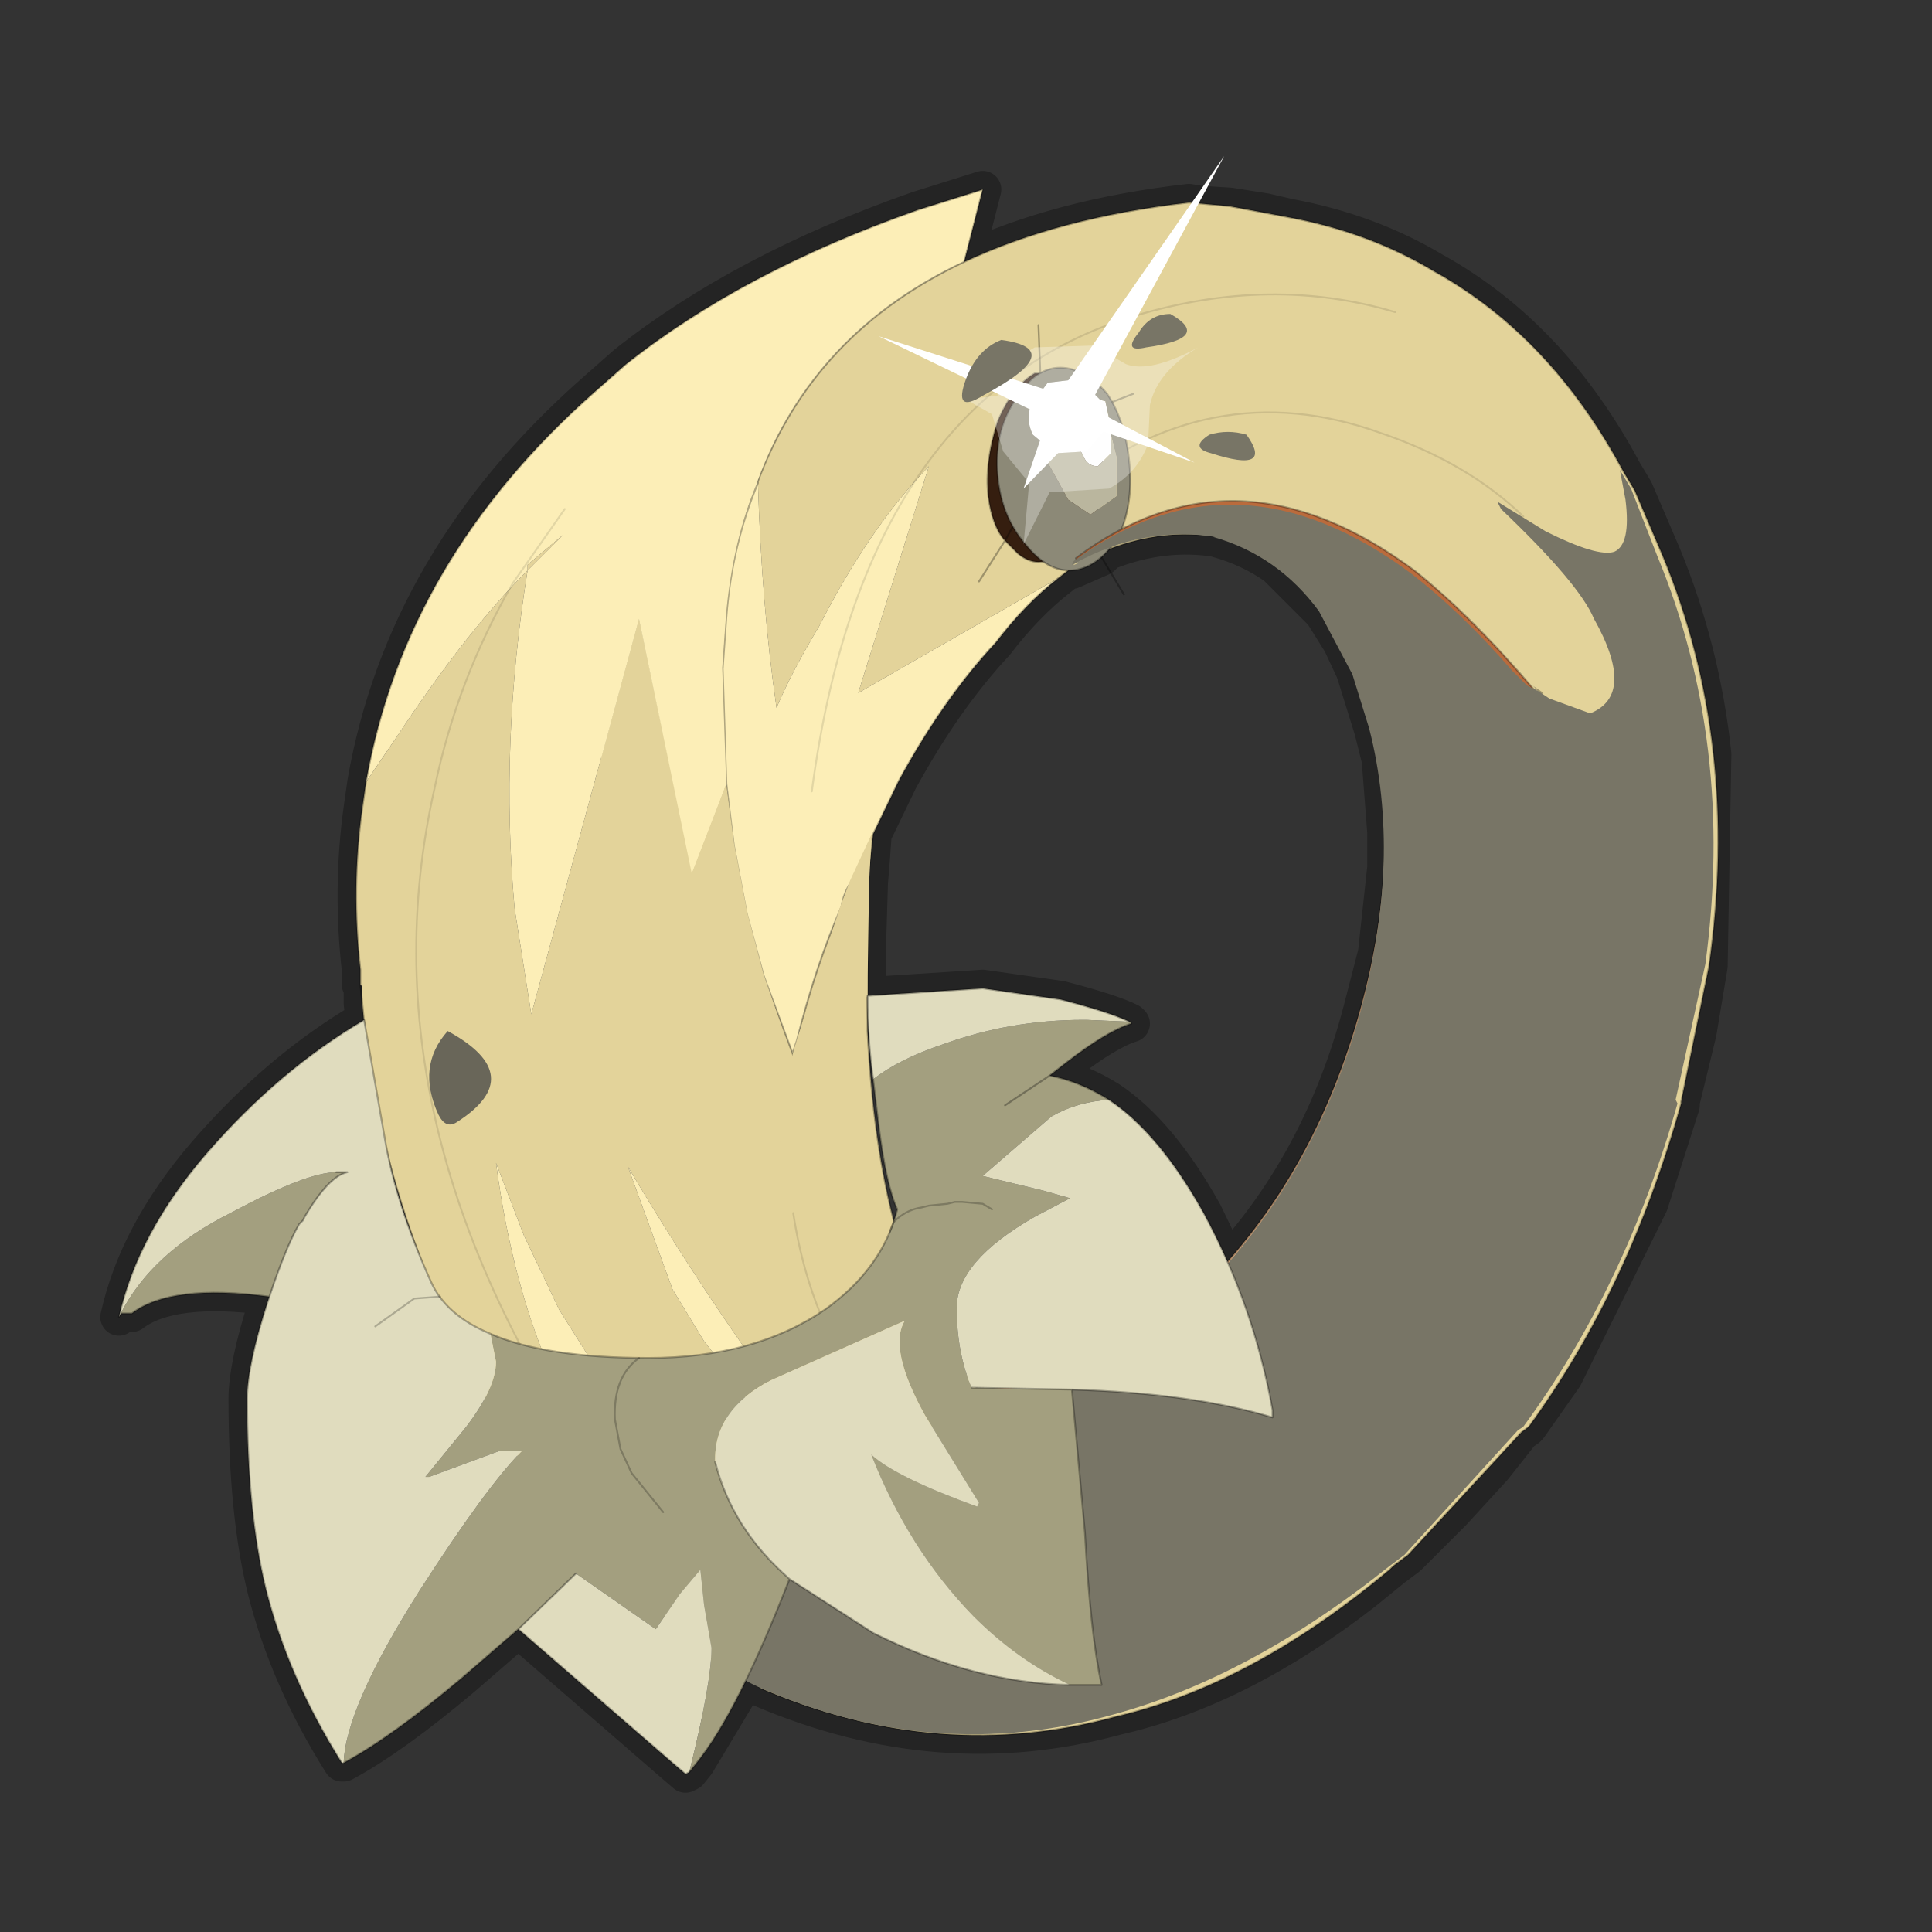 <?xml version="1.0" encoding="UTF-8" standalone="no"?>
<svg xmlns:xlink="http://www.w3.org/1999/xlink" height="520.0px" width="520.0px" xmlns="http://www.w3.org/2000/svg">
  <rect width="100%" height="100%" fill="#333333" stroke="none"/>
  <g transform="matrix(10.0, 0.0, 0.0, 10.0, 0.0, 0.0)">
    <use height="52.0" transform="matrix(1.0, 0.0, 0.0, 1.0, 0.0, 0.0)" width="52.0" xlink:href="#shape0"/>
    <use height="33.9" transform="matrix(0.929, -0.367, 0.367, 0.929, 10.765, 11.783)" width="26.0" xlink:href="#sprite0"/>
    <use height="11.8" transform="matrix(1.0, 0.0, 0.0, 1.0, 23.65, 4.2)" width="9.3" xlink:href="#shape2"/>
    <use height="24.7" transform="matrix(0.92, -0.363, 0.363, 0.92, 18.913, 18.668)" width="21.1" xlink:href="#sprite1"/>
    <use height="38.25" transform="matrix(1.0, 0.0, 0.0, 1.0, 11.55, 8.45)" width="34.55" xlink:href="#sprite2"/>
    <use height="21.15" transform="matrix(1.0, 0.0, 0.0, 1.0, 3.2, 26.6)" width="31.05" xlink:href="#shape5"/>
  </g>
  <defs>
    <g id="shape0" transform="matrix(1.0, 0.0, 0.0, 1.0, 0.0, 0.0)">
      <path d="M52.0 0.0 L52.0 52.0 0.0 52.0 0.0 0.0 52.0 0.0" fill="#33cc33" fill-opacity="0.0" fill-rule="evenodd" stroke="none"/>
      <path d="M43.7 12.7 Q41.75 9.05 38.6 7.3 36.85 6.25 34.7 5.85 L34.05 5.7 32.3 5.5 32.0 5.45 Q28.5 5.85 25.95 7.05 L26.45 5.1 24.7 5.65 Q20.0 7.3 16.85 9.8 L16.0 10.55 Q10.9 15.05 9.85 21.05 L9.75 21.75 Q9.45 23.9 9.7 26.1 L9.7 26.5 9.75 26.55 9.75 27.0 9.8 27.45 Q7.5 28.8 5.55 31.05 3.7 33.2 3.2 35.45 L3.25 35.35 3.55 35.35 Q4.6 34.55 7.25 34.9 L7.2 35.05 Q6.65 36.75 6.65 37.65 6.65 40.7 7.15 42.75 7.75 45.15 9.2 47.45 L9.25 47.45 Q10.55 46.75 12.45 45.15 L13.95 43.85 18.1 47.45 18.45 47.75 18.55 47.7 18.75 47.45 20.1 45.2 20.5 45.45 Q25.3 47.5 30.05 46.2 33.35 45.45 36.7 42.85 L37.5 42.2 37.9 41.9 39.1 40.7 40.2 39.5 40.95 38.55 41.1 38.45 41.15 38.4 42.1 37.05 44.4 32.4 45.25 29.75 45.25 29.7 45.25 29.65 45.7 27.8 46.0 26.0 46.1 20.3 Q45.8 17.5 44.75 14.95 L44.0 13.2 43.7 12.7 M34.05 5.7 L33.1 5.55 32.3 5.5 M29.8 14.85 Q31.3 14.25 32.8 14.5 L32.75 14.5 Q33.65 14.75 34.35 15.25 L35.6 16.5 36.1 17.3 36.45 18.05 36.5 18.2 36.95 19.65 37.15 20.45 37.3 22.4 37.3 23.35 37.05 25.65 36.65 27.2 Q35.6 31.2 33.05 34.0 L32.4 32.65 Q31.2 30.5 29.85 29.6 29.05 29.1 28.25 28.95 L28.7 28.6 Q29.8 27.75 30.45 27.55 L30.4 27.5 Q29.9 27.25 28.55 26.9 L26.45 26.6 23.35 26.8 23.35 26.25 23.35 25.4 23.4 23.75 23.45 23.15 23.5 22.45 24.2 21.0 Q25.4 18.8 26.8 17.3 27.6 16.25 28.5 15.55 L28.75 15.35 28.85 15.35 29.65 15.0 29.8 14.85" fill="none" stroke="#000000" stroke-linecap="round" stroke-linejoin="round" stroke-opacity="0.302" stroke-width="1.0"/>
      <path d="M29.4 37.0 Q30.9 36.8 33.5 35.25 L36.25 33.4 34.85 36.35 37.95 33.4 Q37.3 35.95 36.05 38.25 L35.15 39.75 34.0 41.2 33.4 41.9 35.35 40.65 Q40.2 37.2 42.6 30.55 43.55 28.05 44.0 25.4 L44.25 23.2 42.0 28.4 41.8 25.1 Q41.3 21.45 39.9 19.4 L39.55 18.85 38.8 18.05 39.5 19.95 Q40.95 24.6 39.4 28.3 L39.05 25.25 Q38.5 21.7 36.95 19.6 L36.5 18.15 35.6 16.5 Q34.5 15.0 32.75 14.45 L32.8 14.45 Q30.9 14.15 29.05 15.15 L28.95 15.2 28.5 15.55 23.1 18.65 25.0 12.55 Q23.4 14.2 22.05 16.85 21.3 18.1 20.9 19.05 20.5 16.3 20.4 13.0 L20.4 12.95 Q21.9 8.95 25.95 7.05 28.5 5.85 32.0 5.45 L33.1 5.55 34.7 5.85 Q36.85 6.25 38.6 7.3 41.75 9.05 43.7 12.7 L44.0 13.2 44.75 14.95 Q46.85 20.0 46.0 26.0 L45.25 29.65 45.25 29.7 Q43.85 34.7 41.15 38.4 L40.95 38.55 37.9 41.85 37.5 42.15 37.4 42.25 Q33.7 45.35 30.05 46.2 25.3 47.5 20.5 45.45 L18.85 44.4 18.6 44.2 14.6 40.35 14.35 39.95 Q12.65 37.05 11.55 34.5 10.2 31.05 9.85 28.05 L9.75 27.0 9.75 26.55 9.7 26.5 9.7 26.1 Q9.45 23.9 9.75 21.75 L9.85 21.05 10.7 19.8 Q12.55 17.0 14.2 15.35 13.45 20.0 13.85 24.45 L14.3 27.3 17.2 16.65 18.65 23.55 19.55 21.1 19.75 22.75 20.1 24.6 20.55 26.25 21.35 28.4 21.35 28.3 21.45 28.0 Q21.95 26.0 22.65 24.4 22.7 24.05 22.9 23.75 L23.5 22.45 23.35 23.8 23.35 26.25 23.35 26.85 23.35 27.75 Q23.65 33.85 25.75 36.65 L26.2 37.25 26.4 37.55 28.95 37.15 29.4 37.0 M41.5 18.65 L41.2 18.45 40.8 18.05 38.15 15.5 Q33.35 11.9 29.0 15.1 L28.95 15.2 29.0 15.1 Q33.35 11.9 38.15 15.5 L40.8 18.05 41.2 18.45 41.5 18.65 M14.2 15.35 L14.2 15.2 15.15 14.4 14.2 15.35 M18.95 36.1 L20.25 37.75 Q21.8 39.65 23.95 41.2 L22.0 38.95 Q19.3 35.45 16.9 31.4 L18.1 34.7 18.95 36.1 M15.05 35.25 L14.1 33.25 13.35 31.3 Q13.8 34.7 14.95 37.2 15.85 39.3 17.25 40.8 18.95 42.55 21.3 43.4 L21.55 43.55 Q24.95 44.7 28.2 43.95 25.1 44.25 22.5 42.95 20.65 42.05 18.95 40.45 L16.75 37.95 15.05 35.25" fill="#e3d39a" fill-rule="evenodd" stroke="none"/>
      <path d="M36.95 19.6 Q38.5 21.7 39.05 25.25 L39.4 28.3 Q40.95 24.6 39.5 19.95 L38.8 18.05 39.55 18.85 39.9 19.4 Q41.3 21.45 41.8 25.1 L42.0 28.4 44.25 23.2 44.0 25.4 Q43.55 28.05 42.6 30.55 40.2 37.2 35.35 40.65 L33.4 41.9 34.0 41.2 35.15 39.75 36.05 38.25 Q37.3 35.95 37.95 33.4 L34.85 36.35 36.25 33.4 33.5 35.25 Q30.9 36.8 29.4 37.0 30.55 36.45 31.7 35.5 L32.45 34.75 Q35.5 31.8 36.7 27.3 37.85 23.15 36.95 19.6 M23.5 22.45 L22.9 23.75 Q22.7 24.05 22.65 24.4 21.95 26.0 21.45 28.0 L21.35 28.3 21.35 28.4 20.55 26.25 20.1 24.6 19.75 22.75 19.55 21.1 18.65 23.55 17.2 16.65 14.3 27.3 13.85 24.45 Q13.45 20.0 14.2 15.35 12.55 17.0 10.7 19.8 L9.85 21.05 Q10.9 15.05 16.0 10.55 L16.85 9.8 Q20.0 7.3 24.7 5.65 L26.45 5.1 25.95 7.05 Q21.9 8.95 20.4 12.95 L20.4 13.0 Q20.5 16.3 20.9 19.05 21.3 18.1 22.05 16.85 23.4 14.2 25.0 12.55 L23.1 18.65 28.5 15.55 Q27.6 16.25 26.8 17.3 25.4 18.8 24.2 21.0 L23.5 22.45 M20.4 13.0 Q19.7 14.65 19.55 16.6 L19.45 18.0 19.55 21.1 19.45 18.0 19.55 16.6 Q19.7 14.65 20.4 13.0 M14.2 15.35 L15.15 14.4 14.2 15.2 14.2 15.35 M18.95 36.1 L18.1 34.7 16.9 31.4 Q19.3 35.45 22.0 38.95 L23.95 41.2 Q21.8 39.65 20.25 37.75 L18.95 36.1 M15.05 35.25 L16.75 37.95 18.95 40.45 Q20.65 42.05 22.5 42.95 25.1 44.25 28.2 43.95 24.95 44.7 21.55 43.55 L21.3 43.4 Q18.95 42.55 17.25 40.8 15.85 39.3 14.95 37.2 13.8 34.7 13.35 31.3 L14.1 33.25 15.05 35.25" fill="#fceeb7" fill-rule="evenodd" stroke="none"/>
      <path d="M36.95 19.6 Q37.85 23.15 36.7 27.3 35.5 31.8 32.45 34.75 L31.7 35.5 Q30.55 36.45 29.4 37.0 L28.95 37.15 26.4 37.55 26.2 37.25 25.75 36.65 Q23.65 33.85 23.35 27.75 L23.35 26.85 23.35 26.25 23.35 23.8 23.5 22.45 22.9 23.75 Q22.7 24.05 22.65 24.4 21.95 26.0 21.45 28.0 L21.35 28.3 21.35 28.4 20.55 26.25 20.1 24.6 19.75 22.75 19.55 21.1 19.45 18.0 19.55 16.6 Q19.7 14.65 20.4 13.0 M9.85 21.05 L9.75 21.75 Q9.45 23.9 9.7 26.1 L9.7 26.5 9.75 27.0 9.85 28.05 Q10.2 31.05 11.55 34.5 12.65 37.05 14.35 39.95 L14.6 40.35 18.6 44.2 18.85 44.4 20.5 45.45 Q25.3 47.5 30.05 46.2 33.7 45.35 37.4 42.25 L37.5 42.15 37.9 41.85 40.95 38.55 41.15 38.4 Q43.85 34.7 45.25 29.7 L45.25 29.65 46.0 26.0 Q46.85 20.0 44.75 14.95 L44.0 13.2 43.7 12.7 Q41.75 9.05 38.6 7.3 36.85 6.25 34.7 5.85 L33.1 5.55 32.0 5.45 Q28.5 5.85 25.95 7.05 21.9 8.95 20.4 12.95 L20.4 13.0 M28.5 15.55 L28.95 15.2 29.0 15.1 Q33.35 11.9 38.15 15.5 L40.8 18.05 41.2 18.45 41.5 18.65 M9.85 21.05 Q10.9 15.05 16.0 10.55 L16.85 9.8 Q20.0 7.3 24.7 5.65 L26.45 5.1 25.95 7.05 M28.95 15.2 L29.05 15.15 Q30.9 14.15 32.8 14.45 L32.75 14.45 Q34.5 15.0 35.6 16.5 L36.5 18.15 36.95 19.6 M23.5 22.45 L24.2 21.0 Q25.4 18.8 26.8 17.3 27.6 16.25 28.5 15.55" fill="none" stroke="#000000" stroke-linecap="round" stroke-linejoin="round" stroke-opacity="0.302" stroke-width="0.05"/>
      <path d="M37.55 8.4 Q34.2 7.4 30.55 8.5 23.25 10.7 21.85 21.3" fill="none" stroke="#000000" stroke-linecap="round" stroke-linejoin="round" stroke-opacity="0.102" stroke-width="0.05"/>
      <path d="M15.2 13.7 L13.8 15.7 Q12.3 18.3 11.7 21.2 9.55 30.7 16.7 40.5" fill="none" stroke="#000000" stroke-linecap="round" stroke-linejoin="round" stroke-opacity="0.102" stroke-width="0.05"/>
      <path d="M45.05 20.75 L44.55 23.85 Q43.85 27.6 42.55 30.95 38.25 41.6 29.25 43.95" fill="none" stroke="#000000" stroke-linecap="round" stroke-linejoin="round" stroke-opacity="0.102" stroke-width="0.05"/>
      <path d="M41.0 13.9 Q39.5 12.45 37.15 11.65 32.55 10.0 28.55 13.3" fill="none" stroke="#000000" stroke-linecap="round" stroke-linejoin="round" stroke-opacity="0.102" stroke-width="0.05"/>
      <path d="M25.75 39.95 L23.85 38.25 Q21.85 35.95 21.35 32.65" fill="none" stroke="#000000" stroke-linecap="round" stroke-linejoin="round" stroke-opacity="0.102" stroke-width="0.05"/>
    </g>
    <g id="sprite0" transform="matrix(1.0, 0.0, 0.0, 1.0, 15.55, 21.65)">
      <use height="33.9" transform="matrix(1.0, 0.0, 0.0, 1.0, -15.55, -21.65)" width="26.0" xlink:href="#shape1"/>
    </g>
    <g id="shape1" transform="matrix(1.0, 0.0, 0.0, 1.0, 15.55, 21.65)">
      <path d="M-10.8 -9.75 L-11.2 -8.15 -11.55 -6.3 -11.75 -4.6 -11.85 -2.25 -11.75 -2.4 -11.55 -2.65 -9.15 -5.55 -8.65 -6.1 -7.65 -7.05 -8.2 -5.85 -9.15 -3.55 -9.35 -3.05 -15.25 1.5 Q-16.3 -6.3 -13.7 -11.6 L-11.35 -14.75 -12.55 -7.85 -10.8 -9.75 M6.0 -4.85 L6.1 -6.35 5.9 -8.25 Q5.4 -10.1 3.95 -11.2 L4.0 -11.2 Q2.35 -12.15 0.25 -11.9 L0.1 -11.9 0.25 -11.95 Q5.45 -13.35 8.6 -8.25 9.6 -6.55 10.45 -4.05 10.25 0.45 8.8 3.8 L7.45 5.15 8.45 2.05 Q9.3 -1.55 8.8 -4.0 L8.65 -4.65 8.25 -5.65 8.2 -3.6 Q7.85 1.25 5.05 4.15 L5.9 1.15 Q6.65 -2.35 6.0 -4.85 M-1.7 12.15 L-3.65 12.25 Q-5.25 12.1 -6.75 11.35 -9.45 10.3 -10.45 7.95 -9.3 8.5 -7.95 8.55 L-7.45 8.55 -3.0 8.45 0.25 7.75 -2.15 9.95 Q-0.75 9.55 1.85 8.35 0.3 10.5 -1.7 12.15" fill="#e3d39a" fill-rule="evenodd" stroke="none"/>
      <path d="M-13.7 -11.6 Q-11.65 -15.85 -7.25 -18.5 -4.1 -20.45 -0.1 -21.4 L0.45 -21.5 1.15 -21.65 0.35 -20.55 Q-4.15 -20.25 -7.0 -17.05 L-7.05 -17.0 Q-8.25 -15.75 -9.15 -13.95 L-9.75 -12.7 -10.8 -9.75 -12.55 -7.85 -11.35 -14.75 -13.7 -11.6 M6.0 -4.85 Q6.65 -2.35 5.9 1.15 L5.05 4.15 Q7.85 1.25 8.2 -3.6 L8.25 -5.65 8.65 -4.65 8.8 -4.0 Q9.3 -1.55 8.45 2.05 L7.45 5.15 8.8 3.8 Q6.55 8.9 1.3 11.25 L-1.7 12.15 Q0.3 10.5 1.85 8.35 -0.75 9.55 -2.15 9.95 L0.25 7.75 -3.0 8.45 -7.45 8.55 -4.75 8.0 -3.8 7.6 Q0.1 5.95 2.9 2.2 5.5 -1.25 6.0 -4.85" fill="#fceeb7" fill-rule="evenodd" stroke="none"/>
    </g>
    <g id="shape2" transform="matrix(1.0, 0.0, 0.0, 1.0, -23.65, -4.2)">
      <path d="M27.05 14.55 Q26.7 14.15 26.6 13.35 26.5 12.45 26.85 11.35 27.25 10.4 27.85 10.05 L28.0 10.05 29.15 10.1 29.6 10.95 29.75 11.6 29.6 13.65 29.2 14.25 Q29.05 14.95 28.5 14.9 27.95 15.35 27.4 14.9 L27.05 14.55 27.55 13.65 27.05 14.55 M29.2 14.25 L28.85 13.4 29.2 14.25" fill="#351e0f" fill-rule="evenodd" stroke="none"/>
      <path d="M29.2 14.25 L30.25 16.0 M29.2 14.25 L29.6 13.65 29.75 11.6 29.6 10.95 29.15 10.1 28.0 10.05 27.85 10.05 Q27.25 10.4 26.85 11.35 26.5 12.45 26.6 13.35 26.7 14.15 27.05 14.55 L27.55 13.65 M29.2 14.25 Q29.05 14.95 28.5 14.9 27.95 15.35 27.4 14.9 L27.05 14.55 26.35 15.65 M28.0 10.05 L27.95 8.75 M28.85 13.4 L29.2 14.25 M29.6 10.95 L30.5 10.6" fill="none" stroke="#000000" stroke-linecap="round" stroke-linejoin="round" stroke-opacity="0.302" stroke-width="0.05"/>
      <path d="M29.9 11.7 L29.9 11.5 29.75 10.8 29.2 10.65 28.95 10.75 28.95 10.85 Q28.7 11.25 28.75 11.6 L29.15 12.25 Q29.25 12.55 29.55 12.55 L29.9 12.2 29.9 11.7" fill="#fefefe" fill-rule="evenodd" stroke="none"/>
      <path d="M27.3 10.8 Q26.75 11.65 26.85 12.8 26.95 13.9 27.6 14.65 28.2 15.4 28.85 15.35 29.55 15.3 30.1 14.45 30.5 13.6 30.4 12.5 30.3 11.35 29.8 10.6 29.15 9.85 28.45 9.9 27.8 9.95 27.3 10.8 M28.95 10.75 L29.2 10.65 29.75 10.8 29.9 11.5 29.9 11.7 30.05 12.3 30.05 13.35 29.35 13.85 28.75 13.45 28.2 12.45 Q28.15 11.75 28.35 11.25 28.55 10.8 28.95 10.75" fill="#8c8977" fill-rule="evenodd" stroke="none"/>
      <path d="M28.95 10.75 Q28.55 10.8 28.35 11.25 28.15 11.75 28.2 12.45 L28.75 13.45 29.35 13.85 30.05 13.35 30.05 12.3 29.9 11.7 29.9 12.2 29.55 12.55 Q29.25 12.55 29.15 12.25 L28.75 11.6 Q28.7 11.25 28.95 10.85 L28.95 10.75" fill="#bab69e" fill-rule="evenodd" stroke="none"/>
      <path d="M27.3 10.8 Q26.75 11.65 26.85 12.8 26.95 13.9 27.6 14.65 28.2 15.4 28.85 15.35 29.55 15.3 30.1 14.45 30.5 13.6 30.4 12.5 30.3 11.35 29.8 10.6 29.15 9.85 28.45 9.9 27.8 9.95 27.3 10.8 Z" fill="none" stroke="#000000" stroke-linecap="round" stroke-linejoin="round" stroke-opacity="0.302" stroke-width="0.05"/>
      <path d="M28.2 10.3 L27.75 10.9 Q27.6 11.3 27.8 11.7 L28.4 12.2 29.25 12.15 29.75 11.55 29.6 10.75 29.05 10.2 28.2 10.3" fill="#ffffff" fill-rule="evenodd" stroke="none"/>
      <path d="M26.85 10.65 L26.0 10.75 26.7 11.15 27.0 12.15 27.7 13.0 27.55 14.65 28.25 13.25 29.85 13.15 Q30.6 12.75 30.9 11.95 L30.95 10.9 Q31.15 10.0 32.25 9.35 30.95 10.05 30.3 9.8 L29.45 9.3 27.85 9.35 Q27.15 9.75 26.85 10.5 L26.85 10.65 M28.2 10.3 L29.05 10.2 29.6 10.75 29.75 11.55 29.25 12.15 28.4 12.2 27.8 11.7 Q27.6 11.3 27.75 10.9 L28.2 10.3" fill="#ffffff" fill-opacity="0.302" fill-rule="evenodd" stroke="none"/>
      <path d="M28.2 11.25 L27.55 13.15 29.2 11.45 32.15 12.45 29.3 10.95 32.95 4.2 28.5 10.6 23.65 9.05 28.2 11.25" fill="#ffffff" fill-rule="evenodd" stroke="none"/>
    </g>
    <g id="sprite1" transform="matrix(1.0, 0.0, 0.0, 1.0, 10.55, 12.35)">
      <use height="24.7" transform="matrix(1.0, 0.0, 0.0, 1.0, -10.55, -12.35)" width="21.1" xlink:href="#shape3"/>
    </g>
    <g id="shape3" transform="matrix(1.0, 0.0, 0.0, 1.0, 10.55, 12.35)">
      <path d="M0.25 -11.9 L0.1 -11.9 0.25 -11.95 0.25 -11.9" fill="#d5c690" fill-rule="evenodd" stroke="none"/>
      <path d="M6.05 -4.9 L6.15 -6.4 5.95 -8.35 Q5.45 -10.2 4.0 -11.3 L4.05 -11.3 Q2.35 -12.25 0.25 -12.0 L0.25 -12.05 Q5.5 -13.5 8.7 -8.35 9.7 -6.6 10.55 -4.1 10.35 0.45 8.9 3.85 L7.5 5.2 8.55 2.05 Q9.4 -1.55 8.9 -4.05 L8.75 -4.7 8.35 -5.7 8.3 -3.65 Q7.95 1.25 5.1 4.2 L5.95 1.15 Q6.7 -2.35 6.05 -4.9 M-1.7 12.25 L-3.7 12.35 Q-5.3 12.2 -6.8 11.45 -9.55 10.4 -10.55 8.05 L-8.05 8.65 -7.5 8.65 -3.05 8.55 0.25 7.85 -2.15 10.05 Q-0.75 9.65 1.85 8.45 0.3 10.6 -1.7 12.25" fill="#ba6b3c" fill-rule="evenodd" stroke="none"/>
      <path d="M6.05 -4.9 Q6.7 -2.35 5.95 1.15 L5.1 4.2 Q7.95 1.25 8.3 -3.65 L8.35 -5.7 8.75 -4.7 8.9 -4.05 Q9.4 -1.55 8.55 2.05 L7.5 5.2 8.9 3.85 Q6.6 9.0 1.3 11.35 L-1.7 12.25 Q0.3 10.6 1.85 8.45 -0.75 9.65 -2.15 10.05 L0.25 7.85 -3.05 8.55 -7.5 8.65 -4.8 8.1 -3.85 7.7 Q0.1 6.0 2.95 2.2 5.55 -1.25 6.05 -4.9" fill="#d8a87d" fill-rule="evenodd" stroke="none"/>
      <path d="M8.9 3.85 Q10.35 0.45 10.55 -4.1 9.7 -6.6 8.7 -8.35 5.5 -13.5 0.25 -12.05 L0.25 -12.0 Q2.35 -12.25 4.05 -11.3 L4.0 -11.3 Q5.45 -10.2 5.95 -8.35 L6.15 -6.4 6.05 -4.9 M8.9 3.85 Q6.6 9.0 1.3 11.35 L-1.7 12.25 -3.7 12.35 Q-5.3 12.2 -6.8 11.45 -9.55 10.4 -10.55 8.05 L-8.05 8.65 -7.5 8.65 -4.8 8.1 -3.85 7.7 Q0.1 6.0 2.95 2.2 5.55 -1.25 6.05 -4.9" fill="none" stroke="#000000" stroke-linecap="round" stroke-linejoin="round" stroke-opacity="0.302" stroke-width="0.05"/>
    </g>
    <g id="sprite2" transform="matrix(1.0, 0.0, 0.0, 1.0, 0.0, 0.0)">
      <use height="38.25" transform="matrix(1.0, 0.0, 0.0, 1.0, 0.0, 0.0)" width="34.55" xlink:href="#shape4"/>
    </g>
    <g id="shape4" transform="matrix(1.0, 0.0, 0.0, 1.0, 0.0, 0.0)">
      <path d="M19.3 0.9 Q18.65 1.05 19.1 0.5 19.4 0.0 19.95 0.0 21.1 0.65 19.3 0.9 M14.9 2.2 Q14.1 2.7 14.45 1.75 14.75 0.95 15.4 0.7 17.25 0.95 14.9 2.2 M30.05 5.85 Q31.45 6.55 31.9 6.4 32.35 6.2 32.2 5.0 L32.05 4.2 32.35 4.7 33.05 6.5 Q35.15 11.55 34.35 17.5 L33.55 21.15 33.6 21.25 Q32.2 26.2 29.45 29.95 L29.3 30.05 26.25 33.4 25.85 33.7 Q22.1 36.7 18.4 37.7 13.6 39.05 8.85 36.95 8.1 36.6 7.2 35.9 L2.9 31.9 2.7 31.45 3.3 31.65 Q4.0 30.8 3.45 29.45 L2.7 28.1 3.25 28.75 4.45 30.2 Q6.2 32.15 7.3 31.95 L7.45 31.9 Q8.25 31.6 8.05 30.0 L7.55 28.1 8.6 29.25 9.15 29.75 10.35 30.45 12.55 30.6 Q14.25 29.9 14.1 28.2 L14.55 28.75 14.7 29.05 17.3 28.7 17.75 28.55 20.05 27.0 20.8 26.3 Q23.8 23.3 25.05 18.85 26.2 14.65 25.3 11.15 L24.85 9.7 23.95 8.0 Q22.85 6.5 21.1 6.0 L21.15 6.0 Q19.25 5.7 17.4 6.7 L17.3 6.75 17.35 6.65 Q21.7 3.45 26.45 7.0 27.8 8.05 29.15 9.6 L29.55 10.0 29.85 10.15 30.15 10.35 31.25 10.75 Q32.5 10.25 31.35 8.2 30.95 7.25 28.85 5.25 L28.75 5.05 30.05 5.85 M21.05 3.75 Q20.45 3.6 21.0 3.25 21.5 3.1 22.0 3.25 22.75 4.3 21.05 3.75" fill="#787566" fill-rule="evenodd" stroke="none"/>
      <path d="M0.75 21.75 Q0.45 21.95 0.25 21.55 -0.35 20.25 0.5 19.3 2.7 20.5 0.75 21.75" fill="#696659" fill-rule="evenodd" stroke="none"/>
    </g>
    <g id="shape5" transform="matrix(1.0, 0.0, 0.0, 1.0, -3.2, -26.6)">
      <path d="M9.25 47.45 Q9.3 45.95 11.3 42.8 13.1 40.0 14.05 39.05 L13.45 39.05 11.55 39.75 11.45 39.75 12.55 38.4 Q13.35 37.35 13.35 36.65 L13.2 35.9 Q14.7 36.55 17.45 36.55 20.3 36.55 22.2 35.25 23.75 34.15 24.15 32.55 23.85 31.9 23.65 30.3 L23.5 29.05 Q24.2 28.5 25.4 28.1 27.2 27.45 29.15 27.45 L29.25 27.45 30.4 27.5 30.45 27.55 Q29.8 27.75 28.7 28.6 L28.25 28.95 Q29.05 29.1 29.85 29.6 29.0 29.65 28.3 30.05 L26.45 31.65 28.1 32.05 28.8 32.25 27.85 32.75 Q25.75 33.95 25.75 35.2 25.75 36.4 26.15 37.35 L28.85 37.4 29.2 41.25 Q29.35 44.0 29.65 45.35 L28.95 45.35 28.8 45.35 Q27.4 44.7 26.2 43.5 24.45 41.7 23.45 39.15 24.1 39.75 26.3 40.55 L26.35 40.45 24.9 38.1 Q23.9 36.3 24.35 35.55 L20.75 37.15 Q19.2 37.95 19.25 39.35 19.7 41.15 21.25 42.5 19.85 46.1 18.75 47.45 L18.55 47.7 Q19.15 45.3 19.15 44.35 L18.95 43.2 18.85 42.25 18.3 42.9 17.65 43.85 15.5 42.35 13.95 43.85 12.45 45.15 Q10.55 46.75 9.25 47.45 M3.25 35.35 Q4.1 33.7 6.2 32.65 8.25 31.55 9.05 31.55 L9.35 31.55 Q8.85 31.65 8.2 32.75 L8.15 32.85 8.1 32.9 8.05 32.95 Q7.7 33.55 7.25 34.9 4.6 34.55 3.55 35.35 L3.25 35.35 M27.05 29.75 L28.25 28.95 27.05 29.75" fill="#a39f7f" fill-rule="evenodd" stroke="none"/>
      <path d="M13.2 35.9 L13.35 36.65 Q13.35 37.35 12.55 38.4 L11.45 39.75 11.55 39.75 13.45 39.05 14.05 39.05 Q13.1 40.0 11.3 42.8 9.3 45.95 9.25 47.45 L9.2 47.45 Q7.75 45.15 7.15 42.75 6.65 40.7 6.65 37.65 6.65 36.75 7.2 35.05 L7.25 34.9 Q7.7 33.55 8.05 32.95 L8.1 32.9 8.15 32.85 8.2 32.75 Q8.85 31.65 9.35 31.55 L9.05 31.55 Q8.25 31.55 6.2 32.65 4.1 33.7 3.25 35.35 L3.2 35.45 Q3.7 33.2 5.55 31.05 7.5 28.8 9.8 27.45 L10.35 30.6 Q10.65 32.4 11.6 34.5 12.0 35.4 13.2 35.9 M13.95 43.85 L15.5 42.35 17.65 43.85 18.3 42.9 18.85 42.25 18.95 43.2 19.15 44.35 Q19.15 45.3 18.55 47.7 L18.45 47.75 18.1 47.45 13.95 43.85 M21.25 42.5 Q19.7 41.15 19.25 39.35 19.2 37.95 20.75 37.15 L24.35 35.55 Q23.9 36.3 24.9 38.1 L26.35 40.45 26.3 40.55 Q24.1 39.75 23.45 39.15 24.45 41.7 26.2 43.5 27.4 44.7 28.8 45.35 26.2 45.3 23.5 43.95 L21.25 42.5 M28.85 37.4 L26.15 37.35 Q25.75 36.4 25.75 35.2 25.75 33.95 27.85 32.75 L28.8 32.25 28.1 32.05 26.45 31.65 28.3 30.05 Q29.0 29.65 29.85 29.6 31.2 30.5 32.4 32.65 33.75 35.15 34.25 37.95 L34.25 38.15 Q32.1 37.5 28.85 37.4 M23.5 29.05 Q23.35 28.0 23.35 26.8 L26.45 26.6 28.55 26.9 Q29.9 27.25 30.4 27.5 L29.25 27.45 29.15 27.45 Q27.2 27.45 25.4 28.1 24.2 28.5 23.5 29.05" fill="#e0dcbe" fill-rule="evenodd" stroke="none"/>
      <path d="M13.2 35.9 Q12.0 35.4 11.6 34.5 10.65 32.4 10.35 30.6 L9.8 27.45 Q7.5 28.8 5.55 31.05 3.7 33.2 3.2 35.45 L3.25 35.35 M9.05 31.55 L9.35 31.55 Q8.85 31.65 8.2 32.75 L8.15 32.85 8.1 32.9 8.05 32.95 Q7.7 33.55 7.25 34.9 L7.2 35.05 Q6.65 36.75 6.65 37.65 6.65 40.7 7.15 42.75 7.75 45.15 9.2 47.45 M9.25 47.45 Q10.55 46.75 12.45 45.15 L13.95 43.85 15.5 42.35 M18.55 47.7 L18.75 47.45 Q19.85 46.1 21.25 42.5 19.7 41.15 19.25 39.35 M28.8 45.35 L28.95 45.35 29.65 45.35 Q29.35 44.0 29.2 41.25 L28.85 37.4 26.15 37.35 M29.85 29.6 Q29.05 29.1 28.25 28.95 L27.05 29.75 M13.2 35.9 Q14.7 36.55 17.45 36.55 20.3 36.55 22.2 35.25 23.75 34.15 24.15 32.55 23.85 31.9 23.65 30.3 L23.5 29.05 Q23.35 28.0 23.35 26.8 L26.45 26.6 28.55 26.9 Q29.9 27.25 30.4 27.5 M30.45 27.55 Q29.8 27.75 28.7 28.6 L28.25 28.95 M7.25 34.9 Q4.6 34.55 3.55 35.35 L3.25 35.35 M18.55 47.7 L18.45 47.75 18.1 47.45 13.95 43.85 M29.85 29.6 Q31.2 30.5 32.4 32.65 33.75 35.15 34.25 37.95 L34.25 38.15 Q32.1 37.5 28.85 37.4 M28.8 45.35 Q26.2 45.3 23.5 43.95 L21.25 42.5" fill="none" stroke="#000000" stroke-linecap="round" stroke-linejoin="round" stroke-opacity="0.302" stroke-width="0.05"/>
      <path d="M10.1 35.7 L11.15 34.95 11.85 34.9" fill="none" stroke="#000000" stroke-linecap="round" stroke-linejoin="round" stroke-opacity="0.231" stroke-width="0.05"/>
      <path d="M17.2 36.55 Q16.5 37.05 16.55 38.2 L16.7 39.0 17.0 39.65 17.85 40.7" fill="none" stroke="#000000" stroke-linecap="round" stroke-linejoin="round" stroke-opacity="0.231" stroke-width="0.05"/>
      <path d="M23.95 33.15 L24.05 32.9 24.15 32.8 Q24.45 32.55 24.8 32.5 L25.0 32.45 25.5 32.4 25.7 32.35 25.9 32.35 26.45 32.4 26.7 32.55" fill="none" stroke="#000000" stroke-linecap="round" stroke-linejoin="round" stroke-opacity="0.231" stroke-width="0.05"/>
    </g>
  </defs>
</svg>
